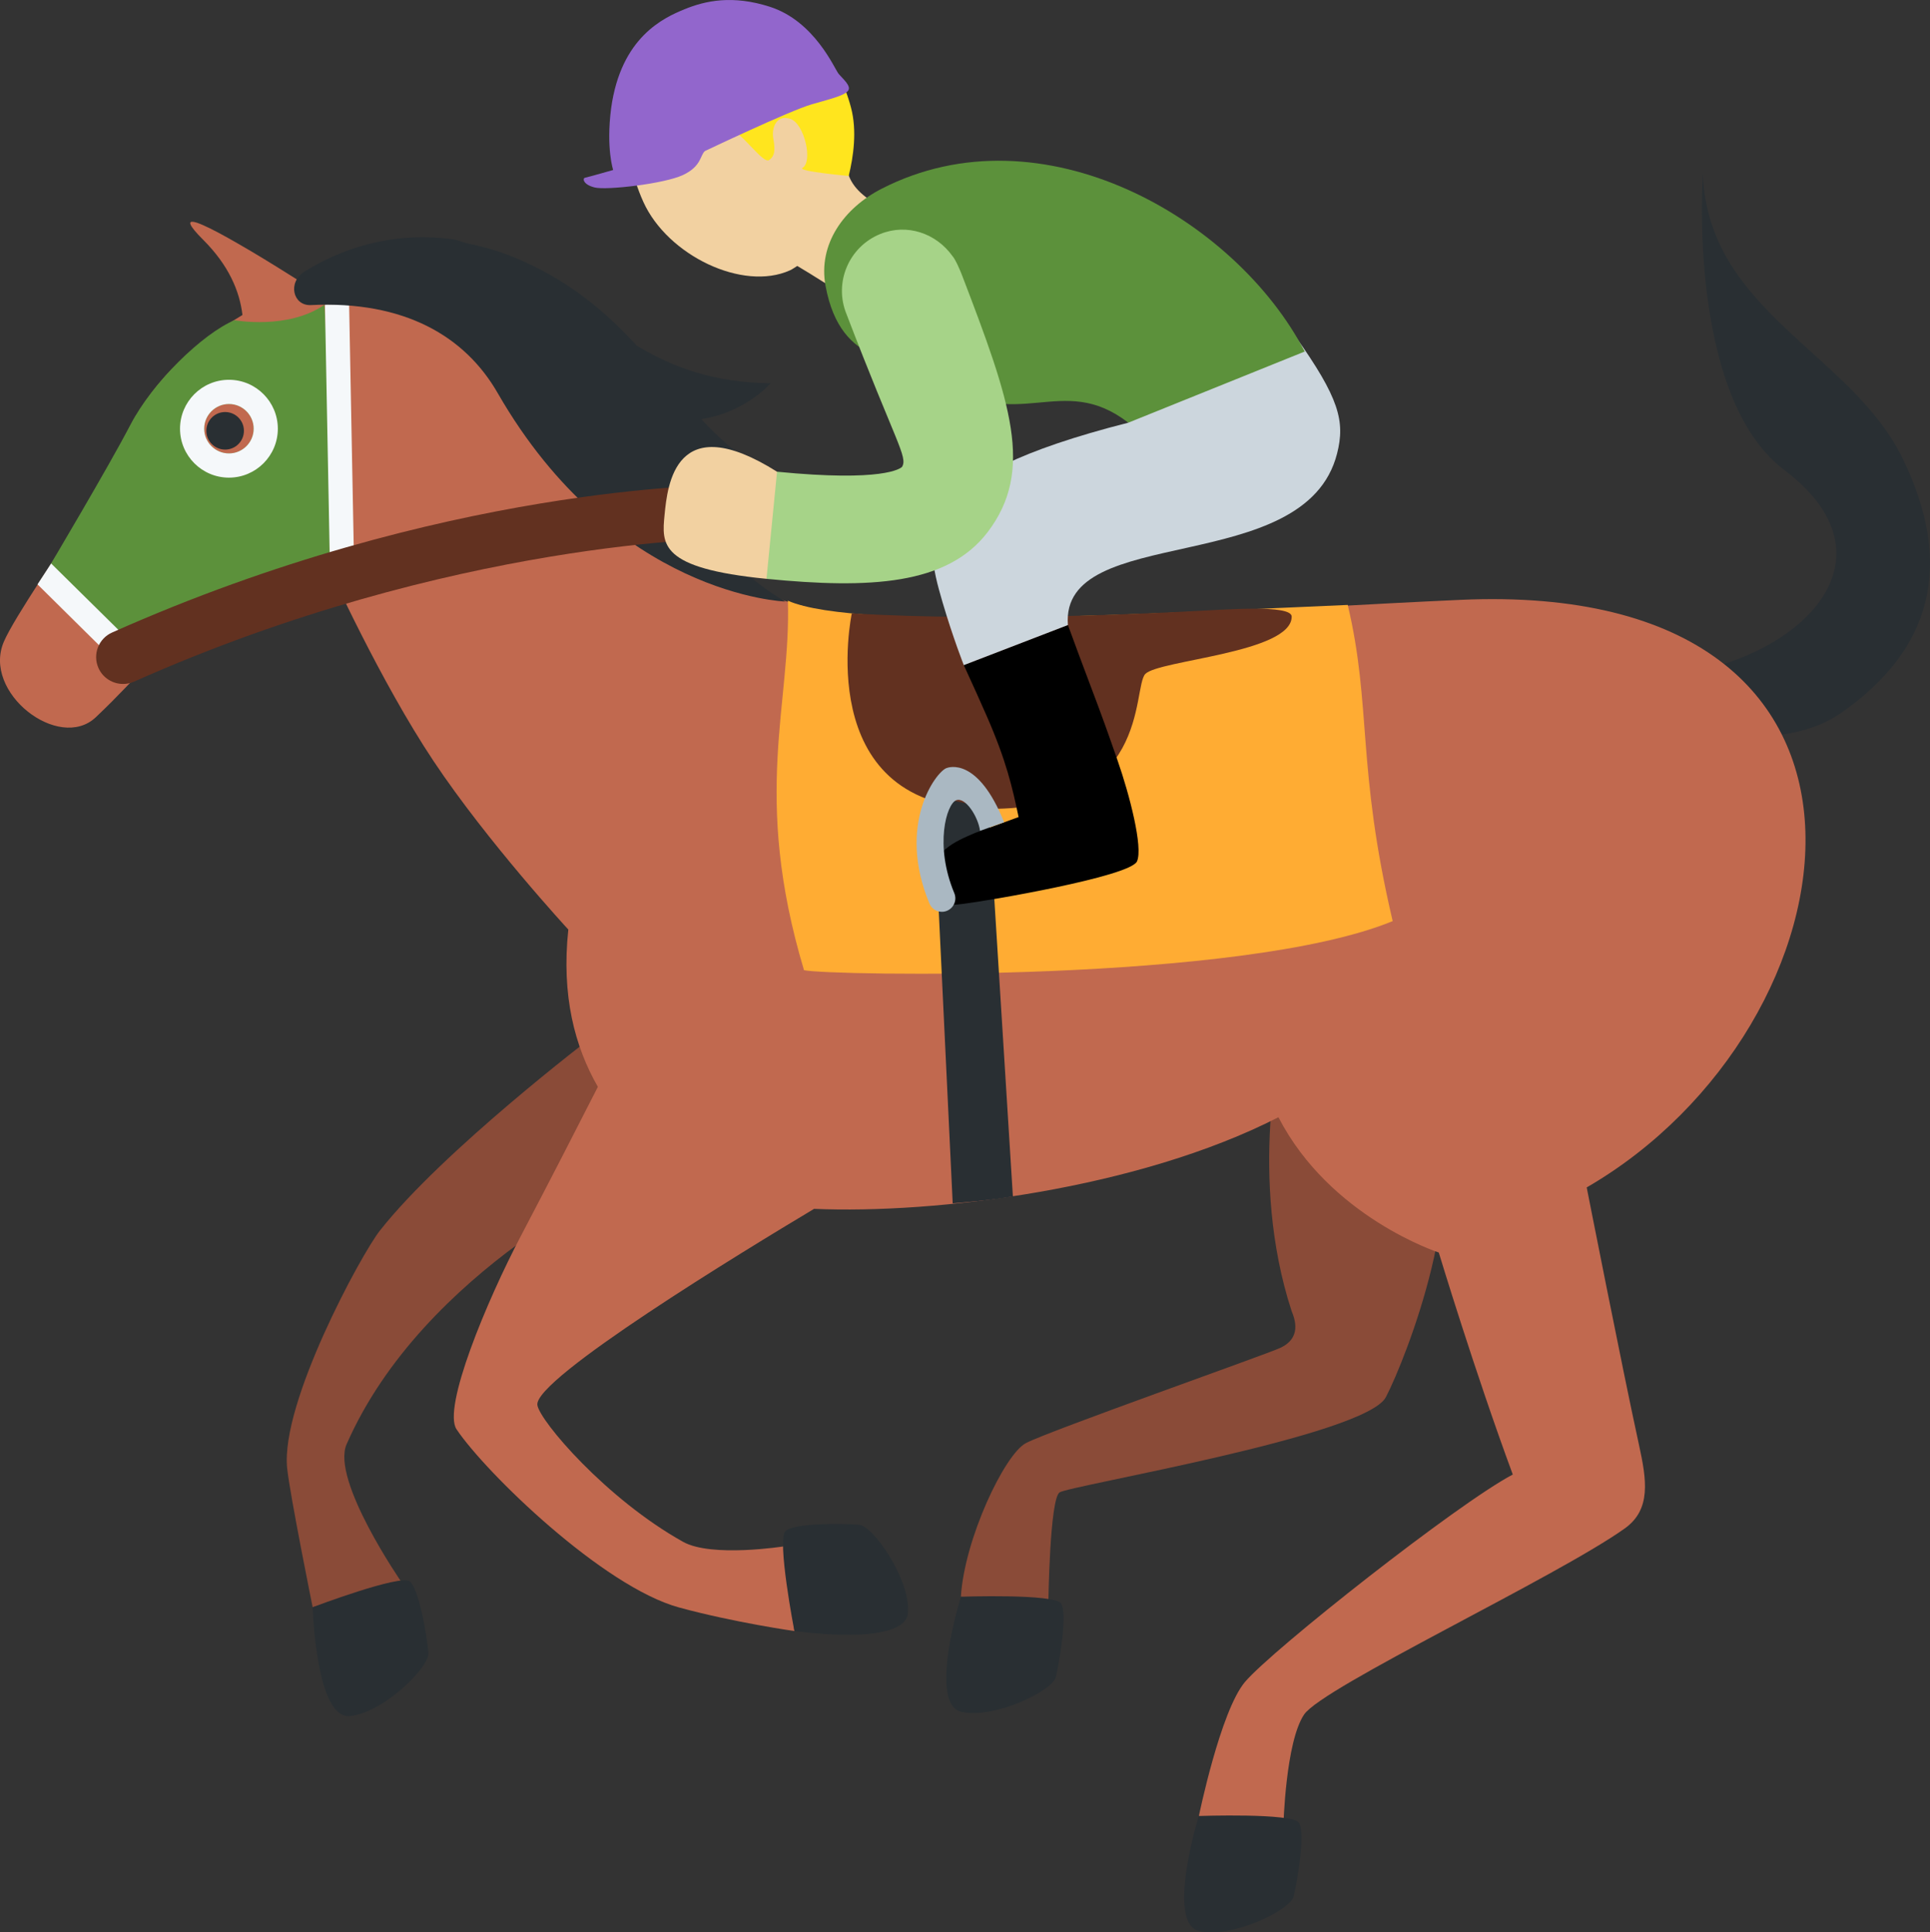 <?xml version="1.0" encoding="UTF-8" standalone="no"?>
<svg
   xmlns:dc="http://purl.org/dc/elements/1.1/"
   xmlns:cc="http://creativecommons.org/ns#"
   xmlns:rdf="http://www.w3.org/1999/02/22-rdf-syntax-ns#"
   xmlns:svg="http://www.w3.org/2000/svg"
   xmlns="http://www.w3.org/2000/svg"
   xmlns:sodipodi="http://sodipodi.sourceforge.net/DTD/sodipodi-0.dtd"
   xmlns:inkscape="http://www.inkscape.org/namespaces/inkscape"
   viewBox="0 0 35.851 35.9"
   id="svg2"
   version="1.1"
   inkscape:version="0.91 r13725"
   sodipodi:docname="1f3c7-1f3fc.svg"
   width="35.851"
   height="35.9">
  <rect x="0" y="0" width="35.851" height="35.9" fill="#333333" stroke="none"/>
  <defs
     id="defs52" />
  <sodipodi:namedview
     pagecolor="#ffffff"
     bordercolor="#666666"
     borderopacity="1"
     objecttolerance="10"
     gridtolerance="10"
     guidetolerance="10"
     inkscape:pageopacity="0"
     inkscape:pageshadow="2"
     inkscape:window-width="640"
     inkscape:window-height="480"
     id="namedview50"
     showgrid="false"
     inkscape:zoom="6.5555556"
     inkscape:cx="17.932"
     inkscape:cy="17.943494"
     inkscape:window-x="0"
     inkscape:window-y="0"
     inkscape:window-maximized="0"
     inkscape:current-layer="svg2" />
  <path
     d="m 28.653,12.806 c 0,0 3.809,1.643 5.532,0.449 1.723,-1.193 2.11,-2.773 1.159,-4.736 -0.951,-1.961 -3.623,-2.732 -3.712,-5.292 0,0 -0.298,4.141 1.513,5.505 2.562,1.933 -0.446,4.21 -3.522,3.828 -3.078,-0.382 -0.97,0.246 -0.97,0.246 z"
     id="path4"
     inkscape:connector-curvature="0"
     style="fill:#292f33" />
  <path
     d="m 23.807,19.332 c 0,0 -0.628,2.542 0.187,5.03 0.145,0.341 0.049,0.556 -0.208,0.678 -0.256,0.122 -4.294,1.542 -4.729,1.771 -0.396,0.208 -1.142,1.78 -1.208,2.854 0.844,0.218 1.625,0.104 1.625,0.104 0,0 0.025,-1.915 0.208,-2.042 0.183,-0.127 5.686,-1.048 6.062,-1.771 0.376,-0.723 1.611,-3.888 0.812,-5.292 -0.225,-0.395 -0.637,-1.15 -0.637,-1.15 l -2.112,-0.182 z"
     id="path6"
     inkscape:connector-curvature="0"
     style="fill:#8a4b38" />
  <path
     d="m 17.849,29.665 c 0,0 -0.616,1.993 0.008,2.138 0.605,0.141 1.694,-0.388 1.755,-0.646 0.081,-0.343 0.216,-1.179 0.098,-1.366 -0.118,-0.186 -1.861,-0.126 -1.861,-0.126 z"
     id="path8"
     inkscape:connector-curvature="0"
     style="fill:#292f33" />
  <path
     d="m 11.744,21.832 -0.75,-2.562 c 0,0 -2.766,2.105 -3.938,3.594 -0.344,0.437 -1.847,3.198 -1.722,4.413 0.05,0.488 0.474,2.583 0.474,2.583 l 1.651,-0.465 c 0,0 -1.312,-1.896 -1.021,-2.562 1.428,-3.263 5.306,-5.001 5.306,-5.001 z"
     id="path10"
     inkscape:connector-curvature="0"
     style="fill:#8a4b38" />
  <path
     d="m 7.611,29.381 c -0.172,-0.139 -1.803,0.479 -1.803,0.479 0,0 0.057,2.085 0.695,2.022 0.618,-0.061 1.48,-0.912 1.455,-1.175 -0.034,-0.351 -0.175,-1.187 -0.347,-1.326 z"
     id="path12"
     inkscape:connector-curvature="0"
     style="fill:#292f33" />
  <path
     d="m 27.12,11.145 c -3.437,0.156 -7.207,0.438 -9.5,0.438 -3.655,0 -5.219,-1.428 -6.562,-2.625 -2.288,-2.037 -2.959,-4.222 -5.126,-3.5 0,0 -0.632,-0.411 -1.247,-0.778 l -0.261,-0.152 c -0.256,-0.148 -0.492,-0.276 -0.656,-0.347 -0.164,-0.072 -0.258,-0.087 -0.228,-0.01 0.019,0.051 0.093,0.143 0.236,0.286 0.472,0.472 0.675,0.95 0.728,1.395 -2.01,1.202 -2.093,2.276 -2.871,3.552 -0.492,0.807 -1.36,2.054 -1.56,2.515 -0.412,0.948 1.024,2.052 1.706,1.407 0.893,-0.845 0.961,-1.122 2.032,-1.744 0.983,-0.016 1.975,-0.416 2.308,-1.02 0,0 0.938,2.083 1.938,3.583 1,1.5 2.5,3.125 2.5,3.125 -0.131,1.227 0.12,2.176 0.549,2.922 -0.385,0.757 -0.924,1.807 -1.417,2.745 -0.656,1.245 -1.473,3.224 -1.208,3.618 0.534,0.798 2.719,2.926 4.137,3.311 1.03,0.28 2.14,0.437 2.14,0.437 l -0.193,-1.574 c 0,0 -1.343,0.213 -1.875,-0.083 -1.427,-0.795 -2.666,-2.248 -2.708,-2.542 -0.07,-0.487 3.841,-2.868 5.14,-3.645 2.266,0.097 6.022,-0.369 8.626,-1.702 0.958,1.86 2.978,2.513 2.978,2.513 0,0 0.667,2.208 1.375,4.125 -1.017,0.533 -4.468,3.254 -4.975,3.854 -0.456,0.54 -0.856,2.49 -0.856,2.49 0.82,0.375 1.57,0.187 1.57,0.187 0,0 0.039,-1.562 0.385,-2.073 0.346,-0.511 4.701,-2.559 5.958,-3.458 0.492,-0.352 0.404,-0.903 0.262,-1.552 -0.321,-1.471 -0.97,-4.781 -0.971,-4.782 5.146,-2.979 6.458,-11.316 -2.354,-10.916 z"
     id="path14"
     inkscape:connector-curvature="0"
     style="fill:#c1694f" />
  <path
     d="m 22.268,33.739 c 0,0 -0.616,1.993 0.008,2.138 0.605,0.141 1.694,-0.388 1.755,-0.646 0.081,-0.343 0.216,-1.179 0.098,-1.366 -0.118,-0.187 -1.861,-0.126 -1.861,-0.126 z m -7.676,-5.296 c -0.167,0.146 0.164,1.859 0.164,1.859 0,0 2.064,0.299 2.111,-0.34 0.045,-0.62 -0.647,-1.614 -0.91,-1.634 -0.351,-0.027 -1.198,-0.031 -1.365,0.115 z"
     id="path16"
     inkscape:connector-curvature="0"
     style="fill:#292f33" />
  <path
     d="m 25.035,11.239 c -3.295,0.135 -9.103,0.499 -10.4,-0.079 0.063,1.922 -0.676,3.605 0.3,6.865 0.46,0.101 8.122,0.244 10.935,-0.912 -0.672,-2.862 -0.389,-3.993 -0.835,-5.874 z"
     id="path18"
     inkscape:connector-curvature="0"
     style="fill:#ffac33" />
  <path
     d="m 15.823,11.395 c 0,0 -0.759,3.543 2.408,3.63 3.167,0.087 2.792,-2.247 3.045,-2.505 0.253,-0.258 2.718,-0.391 2.718,-1.064 0,-0.233 -1.269,-0.127 -1.874,-0.099 -0.303,0.014 -3.589,0.204 -6.297,0.038 z"
     id="path20"
     inkscape:connector-curvature="0"
     style="fill:#623120" />
  <path
     d="m 6.026,5.663 c -0.682,0.47 -1.67,0.286 -1.67,0.286 -0.594,0.25 -1.524,1.156 -1.93,1.937 -0.406,0.781 -1.525,2.664 -1.525,2.664 0,0 1.094,0.865 1.719,1.906 0,0 0.531,-0.531 1.192,-0.875 1.942,-0.063 2.308,-1.02 2.308,-1.02 0,0 0.031,-2.992 -0.094,-4.898 z m -1.773,2.761 c -0.253,0 -0.46,-0.206 -0.46,-0.459 0,-0.253 0.207,-0.459 0.46,-0.459 0.253,0 0.459,0.206 0.459,0.459 0,0.253 -0.206,0.459 -0.459,0.459 z"
     id="path22"
     inkscape:connector-curvature="0"
     style="fill:#5c913b" />
  <circle
     cx="4.182"
     cy="8.004"
     r="0.349"
     id="circle24"
     style="fill:#292f33" />
  <path
     d="m 4.253,7.056 c -0.502,0 -0.909,0.408 -0.909,0.909 0,0.501 0.407,0.909 0.909,0.909 0.501,0 0.908,-0.408 0.908,-0.909 0,-0.501 -0.407,-0.909 -0.908,-0.909 z m 0,1.368 c -0.253,0 -0.46,-0.206 -0.46,-0.459 0,-0.253 0.207,-0.459 0.46,-0.459 0.253,0 0.459,0.206 0.459,0.459 0,0.253 -0.206,0.459 -0.459,0.459 z m -1.785,4.185 -1.771,-1.752 0.253,-0.388 1.841,1.817 z m 3.568,-6.953 0.449,-0.009 0.093,4.898 -0.449,0.009 z"
     id="path26"
     inkscape:connector-curvature="0"
     style="fill:#f5f8fa" />
  <path
     d="m 12.587,9.027 c 1.773,1.446 3.147,0.322 3.147,0.322 -1.295,-0.271 -2.056,-0.867 -2.708,-1.562 0.835,-0.131 1.287,-0.666 1.287,-0.666 -1.061,-0.013 -1.824,-0.3 -2.485,-0.699 -0.565,-0.614 -1.233,-1.202 -2.254,-1.631 -0.294,-0.125 -0.606,-0.21 -0.922,-0.276 -0.086,-0.025 -0.178,-0.063 -0.258,-0.073 -0.906,-0.114 -1.845,0.051 -2.737,0.603 -0.322,0.2 -0.214,0.639 0.117,0.623 1.741,-0.085 2.866,0.582 3.47,1.633 2.169,3.772 5.344,3.875 5.344,3.875 0,0 -1.29,-0.688 -2.001,-2.149 z m 5.11,13.33 -0.361,-7.566 1.029,0.228 0.45,7.208 c -0.377,0.071 -1.118,0.13 -1.118,0.13 z"
     id="path28"
     inkscape:connector-curvature="0"
     style="fill:#292f33" />
  <path
     d="m 2.286,12.707 c -0.191,0 -0.374,-0.11 -0.457,-0.296 -0.112,-0.252 0.001,-0.548 0.254,-0.66 6.139,-2.736 11.218,-2.735 11.477,-2.747 0.275,10e-4 0.498,0.226 0.497,0.502 -0.001,0.275 -0.226,0.498 -0.5,0.498 l -0.004,0 c -0.104,0 -5.15,0.025 -11.063,2.66 -0.066,0.029 -0.135,0.043 -0.204,0.043 z"
     id="path30"
     inkscape:connector-curvature="0"
     style="fill:#623120" />
  <path
     d="m 18.807,5.473 c -0.438,-1.469 -3.256,-1.231 -3.077,-2.591 l -0.121,0.243 c -0.028,-0.207 -0.079,-0.416 -0.171,-0.62 -0.45,-0.997 -1.522,-1.486 -2.394,-1.092 -0.756,0.341 -1.738,0.349 -1.341,1.636 0.061,0.197 0.134,0.451 0.248,0.703 0.452,0.996 1.849,1.665 2.722,1.271 0.05,-0.022 0.091,-0.055 0.137,-0.082 0.207,0.123 0.84,0.506 1.864,1.205 1.207,0.823 2.568,0.797 2.133,-0.673 z"
     id="path32"
     inkscape:connector-curvature="0"
     style="fill:#f2d1a1" />
  <path
     d="m 11.821,1.376 c 0.256,-0.5 1.301,-1.065 2.192,-1.01 1.005,0.063 1.564,0.76 1.795,1.633 0.114,0.43 0.045,0.914 -0.043,1.27 0,0 -0.965,-0.087 -0.858,-0.15 0.198,-0.117 0.034,-0.815 -0.218,-0.907 -0.265,-0.097 -0.361,0.163 -0.324,0.364 0.036,0.201 0.032,0.324 -0.08,0.398 -0.112,0.074 -0.489,-0.502 -0.765,-0.614 -0.455,-0.185 -1.491,1.132 -1.816,0.69 -0.202,-0.276 -0.2,-1.055 0.117,-1.674 z"
     id="path34"
     inkscape:connector-curvature="0"
     style="fill:#ffe51e" />
  <path
     d="m 13.095,2.806 c 0,0 1.582,-0.754 1.988,-0.869 0.406,-0.115 0.603,-0.166 0.671,-0.252 0.067,-0.086 -0.103,-0.225 -0.178,-0.316 -0.075,-0.091 -0.44,-0.974 -1.275,-1.243 -0.696,-0.224 -1.202,-0.111 -1.583,0.045 -0.381,0.156 -1.184,0.512 -1.366,1.842 -0.096,0.745 0.038,1.145 0.038,1.145 0,0 -0.476,0.136 -0.523,0.144 -0.047,0.008 -0.042,0.126 0.179,0.181 0.221,0.055 1.292,-0.068 1.64,-0.231 0.348,-0.163 0.318,-0.371 0.409,-0.446 z"
     id="path36"
     inkscape:connector-curvature="0"
     style="fill:#9266cc" />
  <path
     d="m 20.76,14.129 c -0.186,-0.532 -0.248,-0.716 -0.554,-1.524 -0.1,-0.264 -0.219,-0.585 -0.369,-0.993 l -1.934,0.745 c 0.176,0.383 0.313,0.688 0.426,0.946 0.364,0.832 0.475,1.321 0.592,1.877 l -0.801,0.291 c -0.387,0.168 -0.811,0.333 -0.858,0.933 -0.036,0.462 0.341,0.424 0.635,0.388 0.433,-0.052 3.093,-0.506 3.223,-0.788 0.117,-0.257 -0.139,-1.243 -0.36,-1.875 z"
     id="path38"
     inkscape:connector-curvature="0" />
  <path
     d="m 17.903,12.357 c 0,0 -0.2,-0.506 -0.395,-1.169 -0.376,-1.282 -0.565,-2.314 3.451,-3.335 -0.024,-0.042 -0.056,-0.092 -0.099,-0.152 -1.324,-1.858 -4.253,-3.696 -3.491,-3.815 3.832,-0.601 5.007,-0.007 6.684,2.349 0.827,1.162 0.936,1.593 0.784,2.191 -0.59,2.328 -5.15,1.272 -5,3.186 l -1.934,0.745 z"
     id="path40"
     inkscape:connector-curvature="0"
     style="fill:#ccd6dd" />
  <path
     d="m 17.371,7.043 c 1.535,1.055 2.339,-0.154 3.588,0.81 l 3.277,-1.322 c -1.281,-2.465 -4.879,-4.553 -7.86,-3.024 -0.693,0.355 -1.185,1.024 -1.041,1.804 0.289,1.56 1.405,1.299 2.036,1.732 z"
     id="path42"
     inkscape:connector-curvature="0"
     style="fill:#5c913b" />
  <path
     d="m 17.869,5.11 c -0.031,-0.08 -0.117,-0.287 -0.179,-0.356 -0.3,-0.419 -0.842,-0.609 -1.34,-0.406 -0.583,0.238 -0.864,0.903 -0.626,1.487 0.924,2.413 1.142,2.651 1.032,2.839 -0.03,0.03 -0.348,0.284 -2.323,0.09 l -0.501,0.193 0,1 0.305,0.797 c 1.924,0.189 3.359,0.114 4.107,-0.865 0.879,-1.152 0.428,-2.421 -0.475,-4.779 z"
     id="path44"
     inkscape:connector-curvature="0"
     style="fill:#a6d388" />
  <path
     d="m 14.434,8.764 c -1.893,-1.191 -2.035,0.25 -2.089,0.799 -0.054,0.55 -0.098,0.995 1.893,1.191 l 0.196,-1.99 z"
     id="path46"
     inkscape:connector-curvature="0"
     style="fill:#f2d1a1" />
  <path
     d="m 18.205,15.435 0.447,-0.159 c -0.488,-1.218 -1.031,-1.021 -1.071,-1.006 -0.2,0.076 -0.925,1.053 -0.316,2.516 0.039,0.093 0.126,0.15 0.22,0.154 0.036,0.002 0.073,-0.005 0.107,-0.019 0.127,-0.054 0.188,-0.199 0.135,-0.327 -0.373,-0.896 -0.142,-1.651 0.031,-1.725 0.172,-0.073 0.411,0.302 0.447,0.566 z"
     id="path48"
     inkscape:connector-curvature="0"
     style="fill:#aab8c2" />
</svg>
